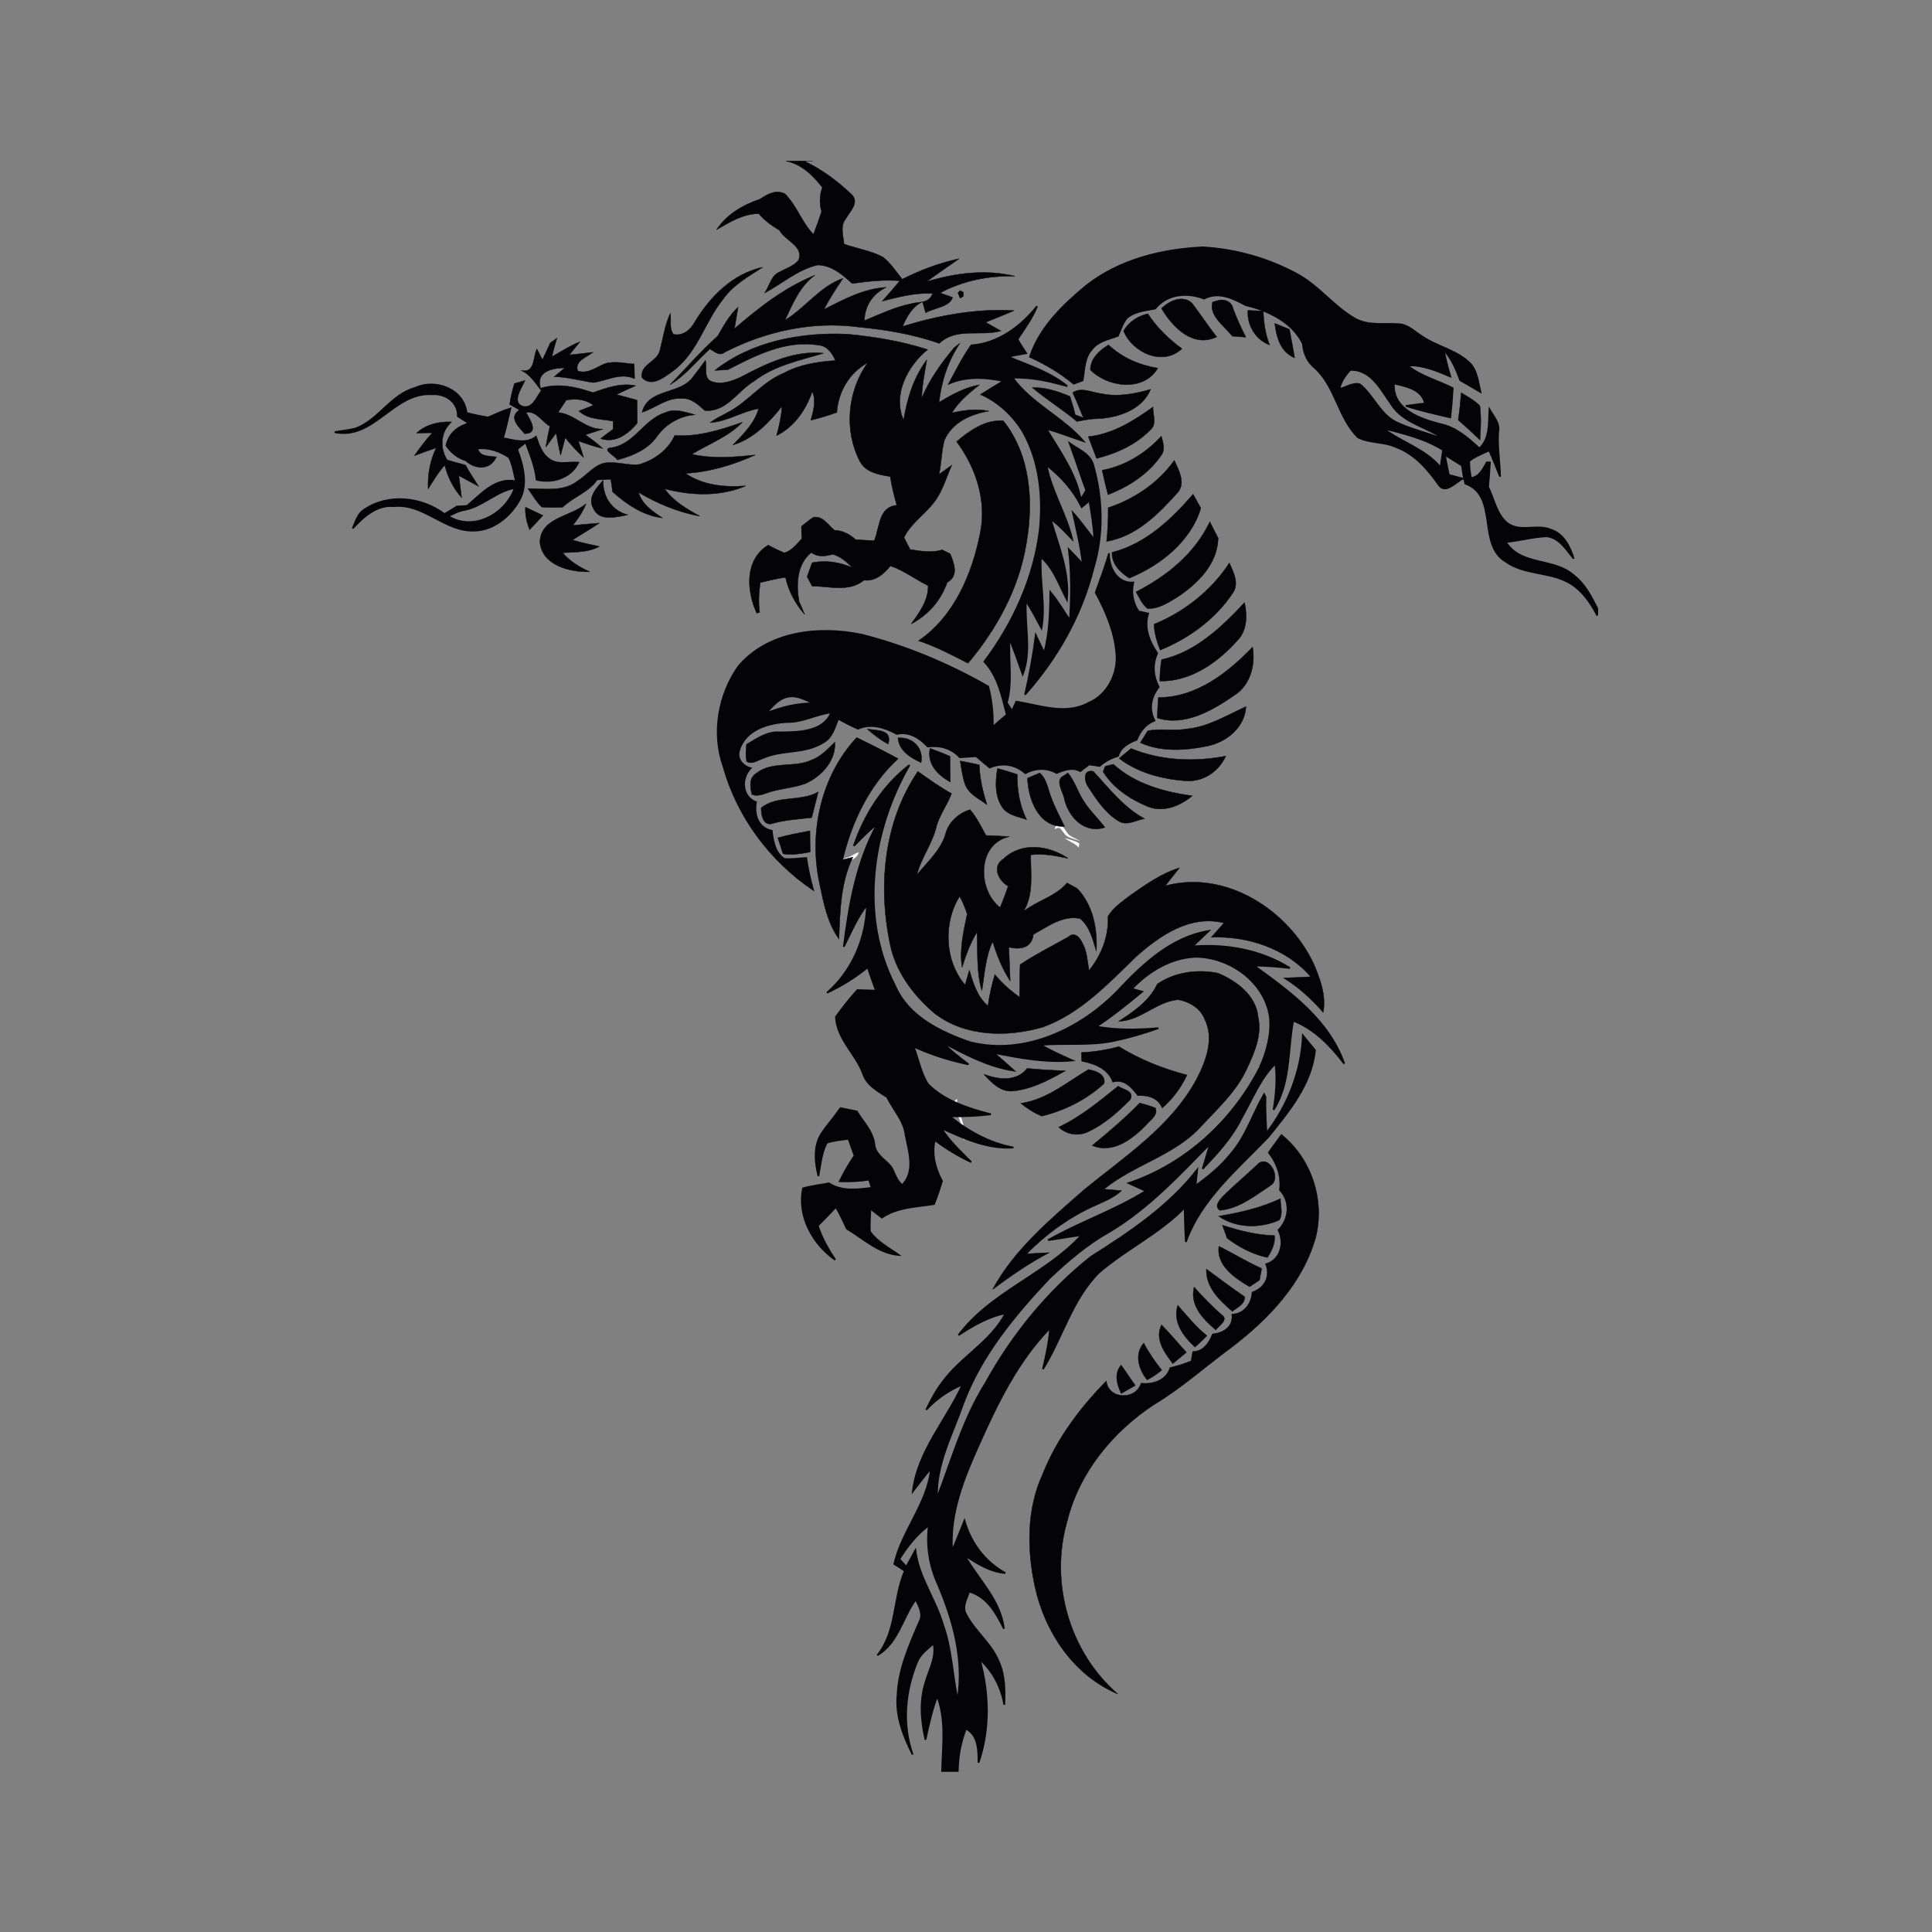 <svg:svg xmlns:svg="http://www.w3.org/2000/svg" enable-background="new -476.514 -610.197 1255.697 1601.028" height="1920" id="Layer_1" version="1.1" viewBox="-808.995 -770 1920 1920" width="1920" x="0px" y="0px" xml:space="preserve">
<svg:rect x="-808.995" y="-770" width="1920" height="1920" fill="#808080" stroke="none"/>
<svg:g id="_x23_fcfefbff">
	<svg:path d="M239.14,53.8c0.35-1.76,1.38-3.19,2.55-4.5   c5-0.13,7.27,4.76,9.75,8.22c2.86,4.46,8.49,5.2,12.48,8.24c-3.77-1.56-7.81-2.38-11.47-4.16c-3.81-1.94-5.27-6.3-8.49-8.89   C242.27,52.24,240.74,53.48,239.14,53.8z" fill="#FCFEFB" stroke="#FCFEFB" stroke-width="0.094" />
	<svg:path d="M249.45,63.07c4.85,1.26,9.86,2.43,14.15,5.14   c-0.15,1.03-0.44,3.08-0.59,4.1C259.41,67.93,253.79,66.44,249.45,63.07z" fill="#FCFEFB" stroke="#FCFEFB" stroke-width="0.094" />
	<svg:path d="M32.76,82.33c4.27-0.87,7.38-4.38,11.74-5.15   c-2.16,6.17-9.68,10.33-15.69,6.69C30.06,83.2,31.34,82.55,32.76,82.33z" fill="#FCFEFB" stroke="#FCFEFB" stroke-width="0.094" />
	<svg:path d="M103.83,130.35c1.46-1.61,2.94-3.5,5.2-3.91   c2.15-0.42,4.11,0.77,6.01,1.58C111.16,127.96,107.42,128.93,103.83,130.35z" fill="#FCFEFB" stroke="#FCFEFB" stroke-width="0.094" />
	<svg:path d="M135.27,329.98c1.9-3,4.09-5.82,6.98-7.94   c-0.63,4.73,0.12,9.51,2.1,13.84c3.66,8.56,6.25,17.94,4.69,27.31c-1.28-5.87-1.41-11.97-3.45-17.67   c-1.74-6.05-5.77-11.26-6.53-17.62c-0.53,0.98-1.59,2.93-2.13,3.9C136.38,331.19,135.82,330.58,135.27,329.98z" fill="#FCFEFB" stroke="#FCFEFB" stroke-width="0.094" />
</svg:g>
<svg:g id="_x23_040305ff">
	<svg:path d="M-27.795-610h26.4l-8.295,0.042   c17.474,8.295,33.263,20.042,47.2,33.347c7.79,8.084-1.81,16.505-5.726,23.705   c-6.232,7.284-2.653,16.968-2.021,25.432c12.884,4.547,26.737,6.568,38.863,13.053   c7.621,6.063,12.968,14.4,18.989,21.937c17.937-9.095,36.884-16.168,56.547-20.463   c-10.695,7.705-21.726,14.947-32.295,22.863c28.379-8.505,58.695-12.632,87.832-5.389   c-25.768-0.8-51.537,4.295-74.358,16.547c3.074,1.095,9.221,3.368,12.295,4.463   c-2.695,9.6-18.358,10.358-26.737,15.284c-0.758-2.737-2.316-8.253-3.074-10.989   c-10.232,4.884-15.495,14.653-19.874,24.547c35.832-10.989,73.263-17.979,110.905-15.705   c-9.389,4.042-18.947,7.79-28.379,11.621c5.095,2.821,10.19,5.684,15.284,8.547   c-20.463,5.811-44.337-3.789-61.263,12.421c-26.021-9.179-53.389-13.642-80.758-16.295   c-45.432-6.021-91.832,4.21-132.379,25.011c-5.263,4.379-10.232-0.674-14.905-3.158   c-13.263,11.79-24.168,26.358-39.621,35.495c15.874-16,30.4-33.389,47.368-48.295   c5.937-10.147,11.495-20.674,20.295-28.716c-1.263,7.074-2.442,14.19-3.579,21.305   c24.379-20.926,49.768-40.968,79.874-53.053c-15.158,11.032-21.895,28.379-29.684,44.632   c20.421-12.337,34.484-33.432,57.6-41.558c-6.653,10.021-13.347,20.126-18.863,30.863   c19.621-9.895,39.41-20.674,61.853-21.979C58.437-478,50.352-466.168,50.016-451.347   c15.116-6.274,30.063-13.432,46.19-16.758c7.705-2.4,18.316,0.126,21.516-10.232   c-17.053-0.968-33.558,3.453-49.895,7.579c5.853-6.695,11.79-13.347,17.516-20.21   c-15.874-1.263-31.747,0.547-47.453,2.737c-9.6-8.8-20.547-18.232-34.358-18.358   c-19.79,4.463-35.158,18.568-52.716,27.79c4.926-6.779,6.358-17.642,15.032-20.968   c6.232-3.579,13.726-5.726,18.526-11.326c6.232-14.021-13.095-19.495-18.737-30.063   c-7.663-4.463-14.821-9.726-20.59-16.505c-15.621,0.126-28.926,8.421-41.937,15.958   c10.147-15.284,26.063-24.674,43.158-30.4c7.242-4.968,16.042-9.895,24.842-5.263   c11.79,11.663,16.674,28.379,28.295,40.253c2.905-7.495,5.6-15.032,8.084-22.61   c-2.274-7.958-2.021-16.126,0.758-23.916C-0.932-595.684-12.469-606.758-27.795-610z" fill="#040305" stroke="#040305" stroke-width="0.395" />
	<svg:path d="M270.689-486.211   c32.842-25.726,74.905-36.168,115.916-37.979c32.505,1.895,64.758,11.032,93.431,26.569   c21.516,11.579,36.337,32.168,57.516,44.253c14.274,8.084,31.074,3.958,46.568,5.853   c7.705,1.81,13.516,7.705,20.084,11.79c14.442,9.979,32.8,13.263,46.021,25.221   c8.758,7.453,9.474,19.663,12.042,30.105c-6.653-3.958-13.347-7.916-20.126-11.747   c-3.958-10.821-8.632-21.558-16.379-30.316c1.642,8.968,3.958,17.853,6.526,26.61   c-13.558-5.684-27.495-11.79-42.568-10.905c13.221,10.695,30.021,14.905,44.968,22.484   c-0.505,9.726-1.305,19.368-2.4,29.053c-14.863-3.368-29.684-6.779-44.211-11.411   c4.8-0.632,14.316-1.81,19.116-2.442c-3.537-14.526-18.737-16.758-30.905-19.916   c-1.726,25.726,26.021,35.326,46.274,40.505c15.453,3.158,27.453,13.768,38.653,24.168   c10.821-10.232,9.137-25.39,10.021-38.905c4.084,7.074,10.569,13.895,8.632,22.737   c-1.01,14.779,1.684,29.39,1.895,44.126c-3.579-8.674-6.863-17.432-10.779-25.979   c-6.779,3.158-13.937,5.811-19.916,10.442c0,5.726,0.59,11.411,1.811,17.011   c8.295-1.137,12.042-9.095,15.663-15.579c0.8,0.042,2.316,0.042,3.116,0.042   c-0.505,8.126-1.01,16.253-1.81,24.337c5.979,11.832,8.042,26.4,18.484,35.453   c12.589,10.484,30.021,0.884,44.126,7.116c12.589,4.126,18.737,16.926,22.484,28.632   c-7.537-8.884-14.274-21.011-27.158-22.147c-13.6,0.632-26.821,4.379-40.337,5.684   c15.284,24.168,47.916,15.495,67.495,33.095c10.905,8.379,17.39,20.884,23.41,32.926v6.989   c-6.526-12.589-15.032-25.011-27.579-32.295c-19.579-11.495-44.59-7.832-63.368-21.221   c-28.59-17.137-6.653-65.137-40.21-77.6c-1.6-5.895-2.484-11.916-3.369-17.937   c-5.684-3.537-11.368-7.074-17.01-10.611c1.01,4.968,2.947,14.947,3.958,19.916   c3.495,0.926,10.442,2.821,13.937,3.747c-6.484,3.116-17.095,15.453-23.579,6.611   c-11.074-15.79-24.337-31.326-43.032-38.105c-11.874-5.432-25.937-3.579-37.516-9.516   c-19.705-19.326-22.189-50.232-42.863-69.01c-7.411-5.937-11.242-14.568-11.874-23.916   c-10.526-21.811-34.442-33.095-56.884-38.484c-12.926-6.905-27.032-13.937-41.347-6.484   c-16.842-6.526-36.632-4.884-48.632,9.853c-9.6,2.021-20.295,2.611-28.042,9.305   c-4.379,5.137-6.232,11.832-8.968,17.853c-9.179,3.242-19.958,5.347-26.105,13.6   c-7.495,8.337-7.074,20.21-8.926,30.61c-2.189,0.8-6.611,2.484-8.842,3.326   c-13.179-10.947-27.958-19.747-43.537-26.779C224.373-444.863,247.405-466.968,270.689-486.211 M522.1-383.474   c6.737-1.347,13.179-6.568,20.295-4.59c13.558,10.905,19.705,29.263,35.747,37.432   c15.411,7.495,32.421,10.947,48.295,17.516c-16.8-12.8-40.505-15.916-52.547-34.695   c-10.442-14.568-20-35.158-41.053-34.611C527.91-396.905,523.573-390.884,522.1-383.474 M565.51-344.442   c18.274,14.19,41.937,20.463,57.095,38.905c0.631-4.295,1.853-12.926,2.484-17.263   C607.026-334.211,585.931-339.137,565.51-344.442z" fill="#040305" stroke="#040305" stroke-width="1.662" />
	<svg:path d="M-118.49-450.042   c15.032-25.137,37.853-48.126,67.41-54.358c-14.105,9.137-29.347,17.6-39.242,31.663   c-18.526,22.905-25.642,54.358-50.653,72c-8.253,5.979-21.011,16-30.063,5.895   c-2.105-13.011,14.821-15.368,17.726-26.484c3.284-12.547,4.968-25.558,10.484-37.432   c1.137,6.863-1.432,14.947,3.116,20.926C-130.237-435.684-122.784-442.421-118.49-450.042z" fill="#040305" stroke="#040305" stroke-width="0.395" />
	<svg:path d="M143.026-478.926l2.063-2.316l3.284,1.684l0.042,4   l-3.284,1.895C144.584-474.968,143.531-477.621,143.026-478.926z" fill="#040305" stroke="#040305" stroke-width="0.395" />
	<svg:path d="M345.3-463.474c7.537-7.537,21.347-13.979,30.358-5.137   c8.421,10.905,15.832,22.568,24.505,33.347C376.795-423.895,356.205-444.779,345.3-463.474z" fill="#040305" stroke="#040305" stroke-width="0.395" />
	<svg:path d="M396.037-469.874c1.853-0.505,5.642-1.516,7.537-2.021   c5.937-0.463,11.663,2.274,12.842,8.547c3.663,9.726,8,19.2,12.674,28.463c-4.505-0.337-8.968-0.716-13.432-1.053   C407.952-445.832,392.079-456.274,396.037-469.874z" fill="#040305" stroke="#040305" stroke-width="0.395" />
	<svg:path d="M221.637-465.705c-4.8,11.916-12.379,22.232-19.453,32.842   c2.526,4.8,5.726,9.221,8.632,13.853c-6.063,1.095-12.168,2.274-18.232,3.453   c20.295,8.589,41.684,15.074,59.074,29.347c-17.726-5.053-35.874-9.053-54.4-8.505   c18.905,26.021,49.642,39.158,70.484,63.116c-12.295-4.042-24.379-8.842-36.884-12.337   c13.305,22.316,29.39,44.084,34.19,70.189c1.81-2.947,3.621-5.937,5.432-8.926   c-5.726-15.537-10.737-31.368-16.505-46.863c8.547,6.232,21.095,10.737,23.663,22.442   c9.347,32.968,10.063,68.842,0.042,101.768c-11.705,46.863-35.958,89.684-68,125.6   c4.505-19.579,8.168-39.242,10.653-59.2c2.821,5.895,5.558,11.832,8.463,17.684   c5.137-19.747,5.853-40.168,5.979-60.463c7.453,8.716,13.053,18.779,19.621,28.168   c1.221-23.495,1.684-47.158-1.221-70.568c4.758,4.758,9.263,9.768,13.937,14.653   c-2.063-17.221-6.105-34.063-9.81-50.947c7.663,8.463,14.232,17.853,21.263,26.821   c-0.547-13.053-2.737-25.937-4.926-38.821c-2.568,2.147-5.095,4.253-7.621,6.4   c-8.126-16.505-20.463-30.526-34.989-41.726c4.8,25.768,19.453,48.211,25.516,73.6   c-6.905-6.905-13.305-14.442-21.432-20.042c7.537,26.316,18.905,52.211,16.21,80.295   c-7.747-14.695-12.884-31.284-25.895-42.484c-1.431,23.621,4.758,47.158,0.59,70.737   c-4.926-9.221-9.853-18.484-15.411-27.326c-1.642,24.379,5.726,49.516-3.242,73.137   c-4.084-11.874-8.505-23.663-13.011-35.41c-1.432,21.221,3.074,42.947-2.821,63.705   c1.726,2.611,3.495,5.263,5.263,7.874l4.21-9.137c23.368,3.747,49.011,13.684,71.495,1.432   c19.369-7.874,30.147-29.895,27.874-50.147c-1.895-21.263-10.484-41.137-20.505-59.705   c4.547-12.968,9.6-25.726,13.263-38.989c-0.295,14.232,7.874,30.105,24.084,29.137   c-2.316,10.147-0.463,20.042,5.221,28.674c2.4,0.505,7.2,1.558,9.6,2.105c-4.547,14.19,1.179,27.747,8.968,39.495   c-5.053,11.116-4.042,22.821,1.474,33.6c-7.789,9.853-10.105,21.811-4.168,33.305   c-8.884,3.242-14.4,10.653-17.811,19.074c-7.916,2.947-15.705,7.2-18.358,15.916   c-6.653,2.189-13.095,5.179-18.232,10.063c-2.653-0.379-8-1.137-10.653-1.516   c-2.905,2.232-5.768,4.463-8.674,6.695c-7.832-4.337-15.916-1.305-23.495,1.853   c-10.063-5.684-21.053-5.053-31.116,0.169c-10.021-8.926-23.116-10.905-35.453-5.6   c-4.463-3.747-8.926-7.495-13.389-11.284c-5.432,0.295-10.863,0.674-16.295,1.053   c-8.337-9.221-19.747-12.084-31.874-10.695c-8.084-8.674-18.316-15.2-30.737-12.505   c-11.79-6.484-25.432-10.989-38.568-5.137c-6.779-2.947-13.305-6.4-19.705-10.021   c-3.453,8.716-6.021,19.158-15.116,23.79c-18.063,11.495-41.011,6.695-60,15.453   c-4.884,1.432-10.105,5.768-15.284,2.905c-1.01-5.347-0.421-10.821-0.168-16.211   c9.979-5.853,20.21-13.389,32.421-12.295C-16.132-42.421,9.047-42.126,17.173-62   c-14.779,1.726-28.084,9.642-43.158,9.516c-19.074,0.674-42.442,7.579-48.379,28.042   c-2.99,8.337,3.579,15.916,11.368,17.895c-9.81,10.063-8.926,28.168,5.305,33.768   C-60.005,39.6-55.627,52.863-42.027,55.6c1.095,10.19,3.242,22.316,12.674,28.126   c7.2,0.337,14.4-0.59,21.558-1.053c1.6,10.569,3.832,21.011,6.695,31.326c-42.526-28.926-74.99-72.379-88.8-122.063   c-11.79-32.758-5.263-71.242,14.611-99.495c29.642-35.158,80.21-40.59,122.779-31.663   c44,11.2,86.189,28.884,125.558,51.41c3.495,13.137,4.884,26.61,4.547,40.211   c4.547-4.126,9.179-8.168,13.937-12.084c-4.884-18.526-8.674-38.274-22.316-52.758   c28.716-38.358,49.389-83.537,55.116-131.326c3.284-33.221-0.21-67.79-16.842-97.263   c-9.768-15.958-23.832-29.221-40.926-37.011c7.158-4.59,14.442-8.968,21.768-13.305   c-17.811-3.789-36.463-4.884-53.726,2.274c6.863-12.758,13.347-25.768,21.684-37.642   C182.815-428.737,205.552-445.411,221.637-465.705 M-47.627-61.158c15.116-5.979,30.863-10.063,47.2-9.81   c-8-3.41-16.253-8.421-25.305-6.653C-35.248-75.895-41.479-67.937-47.627-61.158z" fill="#040305" stroke="#040305" stroke-width="1.662" />
	<svg:path d="M431.152-461.495c3.832,0.168,11.453,0.463,15.284,0.59   c0.421,11.537,2.021,22.989,6.316,33.726C438.815-432.232,430.142-446.926,431.152-461.495z" fill="#040305" stroke="#040305" stroke-width="0.395" />
	<svg:path d="M307.573-441.158c5.431-9.011,13.979-14.737,24.168-17.011   c8.926,13.684,20.716,25.095,33.853,34.695C346.605-405.621,316.458-419.474,307.573-441.158z" fill="#040305" stroke="#040305" stroke-width="0.395" />
	<svg:path d="M457.805-448.653c4.884,1.937,9.768,3.916,14.653,5.937   c1.726,9.432,3.579,18.863,5.137,28.337C463.279-420.358,459.658-434.8,457.805-448.653z" fill="#040305" stroke="#040305" stroke-width="0.395" />
	<svg:path d="M-98.574-401.916c36.463-28.884,85.6-38.105,131.242-36.042   c27.116,2.526,54.232,6.989,80.21,15.368C93.005-406.421,77.805-377.832,89.005-352.484   c3.537-21.39,9.81-42.4,23.074-59.916c-2.189,12.632-4.674,25.263-5.137,38.105   c7.79-18.568,19.495-34.821,32.253-50.232c1.432-1.095,4.337-3.284,5.769-4.379   c-11.747,17.558-18.484,37.895-20.758,58.821c12.463-7.747,25.6-14.821,40.168-17.558   c-10.274,8.21-20.547,16.632-27.495,28c12.084-2.695,24.59-4.505,36.884-1.81   c-18.021,2.947-36.758,11.326-44.253,29.095c-2.947,10.989-2.863,22.568-5.305,33.726   c3.158-2.274,9.516-6.779,12.674-9.053c-5.095,11.2-8.379,23.368-15.326,33.642   c-9.263,14.021-24.674,22.863-32.168,38.232c2.021,3.958,4.042,7.916,6.105,11.874   c10.568,1.6,21.347,3.579,31.874,0.379c1.979,0.968,5.979,2.947,7.958,3.916   c3.958,9.853,8.674,21.895-3.032,28.505C126.142-173.326,113.258-158.674,96.584-150   c8.126-11.368,17.011-23.242,16.758-37.979c-12.632-6.232-24.168-15.158-37.432-19.621   c-6.905,8.21-14.695,15.411-26.358,14.232c-14.526,12.084-34.316,5.937-51.495,5.853   c-1.221-2.358-3.705-7.032-4.968-9.389c1.642-4.632,3.326-9.263,5.011-13.895c13.937-2.695,27.116-0.59,40,4.926   c-5.474-5.6-11.621-10.947-19.284-13.221c-7.495,1.81-14.905,3.116-21.6-1.81   c-14.4,11.747-15.116,31.916-12.042,48.842c1.937,4.168,3.705,8.379,5.389,12.632   C-18.616-170-25.311-182.505-28.384-196.19c-8.505,1.01-16.758,3.284-25.095,5.179   c-1.389,9.81-1.895,19.747-0.632,29.6c-0.716,0.168-2.147,0.547-2.863,0.716   c-10.19-22.189-12.253-53.095,11.368-67.579c5.179,2.821,10.526,5.389,16,7.663   c7.579-2.063,12.295-8.547,17.347-13.979c-0.042-3.074-0.21-9.221-0.295-12.295   c3.958-3.032,7.663-6.316,11.832-9.011c9.389-1.853,14.737,7.79,21.011,12.842   c8.168,0.253,15.158,3.958,21.095,9.389c6.105,0.379,12.253,0.716,18.4,0.968c5.684-13.137,4-33.474,22.442-35.2   c-2.568-9.432-5.137-18.863-6.526-28.547c-10.905-1.684-24.168-4-29.937-14.653   c-16.295-31.032-12.632-69.895,7.41-98.358c-18.274,10.147-29.053,28.716-30.568,49.347   c-8.463,3.032-17.053,5.6-25.768,7.705c2.526-9.347,5.474-19.116,1.432-28.547   c-6.484,18.316-17.726,35.074-35.537,43.874c2.653-9.558,4.8-19.242,5.432-29.179   c-13.011,16.295-28.084,32.168-48.674,38.442c10.063-10.863,21.347-21.263,25.432-36.126   c-16.632,2.821-31.158,12.884-48.211,13.937c5.011-3.789,10.737-6.526,16.253-9.474   c21.011-10.442,35.116-30.947,57.095-39.832c15.747-8.547,33.558-11.2,51.2-12.421   c-3.158-7.116-8.295-14.821-16.842-15.242c-32.211-5.347-62.442,10.105-90.105,24.421   C-88.932-402.379-95.374-402.042-98.574-401.916z" fill="#040305" stroke="#040305" stroke-width="0.395" />
	<svg:path d="M-262.153-429.158c1.642-1.179,4.968-3.537,6.611-4.758   c-1.895,6.105-3.579,12.253-5.053,18.442c9.221-5.095,18.021-10.989,27.874-14.821   c-2.611,3.242-7.874,9.768-10.484,13.011c7.79-0.8,15.621-1.642,23.41-2.611   c-6.147,5.011-18.358,8.421-15.074,18.526c10.358,3.453,18.779-4.168,27.874-7.537   c9.305-2.4,18.947,0.042,28.295,0.674c0.084,4.842,0.21,9.726,0.337,14.568   c-13.895-6.358-27.2,1.895-40.884,3.874c-13.011-1.895-25.768-5.516-38.989-5.853c2.653-2.189,8-6.611,10.653-8.8   c-12.295,0.168-29.263,3.453-24.253,20.21c17.726-5.347,35.158-1.389,52.126,4.379   c13.684-4.716,27.621-9.979,42.358-6.821c-6.4,2.779-12.8,5.726-19.074,8.8c6.863,1.81,13.726,3.579,20.59,5.516   c-0.21,7.663,0.337,15.326,0.042,22.989c-9.137,10.779-21.347,20.084-36.295,15.284   c4.042-3.158,8.168-6.274,12.337-9.305c0.042-2.021,0.084-6.021,0.126-8.042   c-11.663-2.274-24.716-1.432-34.063-10.105c3.621-1.432,10.863-4.295,14.442-5.726   c-7.916-6.021-17.474-6.863-26.989-5.095c-2.737,4.042-5.432,8.126-8.168,12.21   c16.547,1.6,27.326,17.221,44.674,16.547c-5.853,1.979-11.705,3.874-17.558,5.684   c5.979,4.253,11.958,8.589,17.347,13.642c-8.253-1.81-16.253-4.758-24.253-7.453   c1.81,5.389,3.495,10.821,5.137,16.295c-6.611-5.979-12.632-12.632-18.189-19.621   c-1.137,4.379-3.453,13.095-4.632,17.474c-1.726-7.284-3.158-14.653-4.421-22.063   c-2.568,3.495-7.705,10.442-10.274,13.937c1.137-6.989,2.484-13.895,4.042-20.758   c-7.958-4.379-13.516-15.537-23.663-13.684c3.663,6.905,13.558,20.884-1.474,21.179   c-5.095-6.442-16.716-15.79-5.179-23.663c-3.2-1.853-6.4-3.663-9.6-5.432c0.926-7.074,2.568-13.979,4.716-20.8   c2.611-0.758,7.874-2.274,10.484-3.032c-2.947,6.989-13.347,21.347-2.568,25.432   c9.895,2.99,13.895-9.389,18.695-15.495c-5.979-7.158-10.779-16.042-19.916-19.832   c14.232,2.737,11.453-13.432,15.579-21.39c1.389,2.695,4.168,8.042,5.558,10.737   C-267.332-418.042-264.763-423.6-262.153-429.158z" fill="#040305" stroke="#040305" stroke-width="0.395" />
	<svg:path d="M274.605-402.421c0.084-11.453,9.053-19.284,18.021-24.842   c13.558,12.716,30.695,20.168,48.968,23.116C327.658-380.358,291.868-384.863,274.605-402.421z" fill="#040305" stroke="#040305" stroke-width="0.395" />
	<svg:path d="M-72.848-395.221   c25.179-13.432,53.011-26.863,82.316-23.747c-23.747,7.242-48.968,12.126-69.053,27.79   c-16.463,9.642-27.41,31.158-49.011,29.137c-6.526-5.558-13.179-12.547-22.568-11.874   c-14.863-1.389-26.316,9.516-39.747,13.642c6.232-24.21,37.937-17.263,50.611-35.158   c4.21-5.389,8.295-10.863,12.337-16.379c2.105,6.695-2.653,18.189,6.737,21.095   C-91.753-387.347-81.563-391.347-72.848-395.221z" fill="#040305" stroke="#040305" stroke-width="0.395" />
	<svg:path d="M-396.385-384.526c20-9.347,48.421,1.053,50.989,24.842   c7.116,1.895,14.274,3.453,21.516,4.547c7.326-3.074,14.484-6.611,22.105-8.884   c-2.568,9.81-4.295,19.832-7.495,29.432c10.905,2.021,22.989,6.274,32.884-1.263   c2.821,8.042,5.6,16.968,13.011,22.063c8.379,6.442,19.453,2.779,29.053,3.537   c-7.368,15.284-25.642,20.842-41.389,16.968c-1.389-12.926-6.358-25.011-10.821-37.095   c-2.863,2.274-5.726,4.547-8.589,6.821c6.316,16.59,11.453,36.842,1.011,52.884   c-9.137,14.947-25.095,27.579-43.2,28c-29.39,1.474-50.442-27.368-80.21-24.295   c-17.137-1.642-30.189,10.569-41.011,22.063c3.2-6.611,4.968-14.821,11.747-18.737   c23.958-16.168,57.011-12.379,79.495,4.547c4.168-2.4,8.253-4.926,12.295-7.495   c2.526-0.168,7.579-0.463,10.105-0.59c13.979-11.579,28.253-28.884,48.674-24.463   c-2.147-8.042-2.99-16.674-7.074-24.084c-9.263-5.811-20.421-10.105-31.579-8.463   c2.568,8.716,11.2,7.832,18.316,8.758c-6.316,12.547-20.379,11.158-29.516,2.821   c-8.084-2.484-14.568-7.579-19.242-14.611c2.4-11.663,11.074-18.989,22.358-21.937   c-3.621-2.484-7.284-4.884-10.989-7.2c0.21-14.232-12.463-22.821-25.811-21.811   c-37.895-2.526-57.642,45.853-96.59,37.642c6.779-1.263,13.684-1.895,20.421-3.495   C-432.763-352.484-420.721-377.789-396.385-384.526 M-346.869-263.347c-5.979,0.926-11.368,3.663-16.632,6.484   c25.305,15.326,56.968-2.189,66.063-28.168C-315.795-281.789-328.89-267.011-346.869-263.347z" fill="#040305" stroke="#040305" stroke-width="1.662" />
	<svg:path d="M216.921-384.779c13.095-0.505,25.474,3.789,37.389,8.674   c1.895,6.021,3.789,12.084,5.263,18.274c2.021,0.758,6.063,2.316,8.084,3.074   c-3.326-8.463-6.821-16.842-10.653-25.095c9.095-5.853,19.116-0.042,28.674,1.095   c16.379,3.411,32.926,0.21,48.716-4.295c-7.916,20.168-32.589,28.337-52.632,29.179   c-6.947,0.042-13.726,1.431-20.505,2.737C246.984-363.011,231.152-372.863,216.921-384.779z" fill="#040305" stroke="#040305" stroke-width="0.395" />
	<svg:path d="M643.152-379.726c6.358,4.084,13.389,7.453,18.526,13.137   c1.516,11.242,0.8,22.61,0.126,33.853c-7.032-6.821-14.232-13.431-21.642-19.79   C641.51-361.579,642.437-370.632,643.152-379.726z" fill="#040305" stroke="#040305" stroke-width="0.395" />
	<svg:path d="M-201.774-325.032   c23.032-3.032,32.463-28.21,53.726-34.863c9.768-4.59,20.042-0.463,29.726,2.063   c-15.368,1.263-28.926,9.179-37.853,21.642c-9.221,13.137-24.295,19.2-39.242,23.242   C-196.805-316.358-212.132-323.853-201.774-325.032z" fill="#040305" stroke="#040305" stroke-width="0.395" />
	<svg:path d="M272.542-336.105c24.084-2.4,45.095-15.663,64.295-29.432   c-0.337,7.495,4.295,17.053-2.737,22.821c-14.19,14.737-33.726,23.411-53.305,28.295   C278.1-321.663,275.363-328.905,272.542-336.105z" fill="#040305" stroke="#040305" stroke-width="0.395" />
	<svg:path d="M141.637-331.137   c12.884-10.989,28.59-22.021,46.358-20.716c27.2,33.684,30.232,80.379,23.074,121.516   c-7.032,44.463-29.263,85.305-58.063,119.453c-16.042-8.253-32.042-16.674-49.221-22.316   c35.242-24,53.179-66.105,61.221-106.611C171.784-272.105,160.963-305.242,141.637-331.137z" fill="#040305" stroke="#040305" stroke-width="0.395" />
	<svg:path d="M-395.037-339.642   c9.516-8.758,22.274-11.537,34.863-11.074c-11.032,10.021-12,25.347-4.505,37.726   c6.021,1.895,12.126,3.579,18.274,5.137c4,7.242,8.589,14.147,13.011,21.137   c-6.611-3.453-13.137-7.074-19.663-10.611c0.968,7.284,1.895,14.568,2.821,21.895   c-8.253-9.221-13.768-20.337-16.758-32.295c-6.484,7.116-11.411,15.495-16.505,23.621   c-0.59-14.105,1.768-28.042,8.084-40.8c-7.284,2.358-14.526,5.011-21.726,7.747   c5.432-7.958,11.326-15.579,17.768-22.737C-383.29-339.853-391.121-339.726-395.037-339.642z" fill="#040305" stroke="#040305" stroke-width="0.395" />
	<svg:path d="M-138.49-337.2c23.242,1.431,45.6-5.558,67.242-13.179   c-14.021,14.611-33.305,21.39-50.19,31.79c20.758,4.758,42.063,2.905,62.989,0.716   c-21.937,9.979-45.221,16.926-69.389,18.316c17.768,12,39.116,13.979,59.958,12.421   c-25.726,10.989-54.021,9.726-80.632,2.905c8.758,12.421,21.937,19.958,34.905,27.2   c-21.642-4-42.063-12.505-60.884-23.705c3.621,12.042,13.937,18.947,23.874,25.474   c-19.242-2.316-35.41-13.389-49.558-25.895c-0.59-4.168-1.179-8.379-1.81-12.589   c-3.368,0.21-10.147,0.547-13.516,0.716c-8.716,12.463-23.747,16.926-34.4,27.116   c-6.863,0.253-13.768,0.337-20.632-0.168c-5.6-5.305-9.431-12.084-13.81-18.4   c16.716,0.042,35.663,3.537,49.726-7.874c10.316-6.358,18.358-18.821,31.832-17.853   c9.726-0.463,19.326,2.99,29.053,1.768C-158.827-312.737-145.058-322.8-138.49-337.2z" fill="#040305" stroke="#040305" stroke-width="0.395" />
	<svg:path d="M345.131-336.526c1.516,5.768,3.874,12.337,0.59,17.979   c-12.589,19.074-32.547,32.042-53.6,40.126c-2.189-8.042-4.084-16.126-5.769-24.295   C309.173-306.926,329.552-319.558,345.131-336.526z" fill="#040305" stroke="#040305" stroke-width="0.395" />
	<svg:path d="M292.289-265.411c26.105-8.716,49.6-24.505,65.726-47.074   c4.168,9.347,11.284,21.642,3.958,31.242c-19.242,21.6-41.474,44.295-71.242,49.305   C291.868-243.053,292.458-254.253,292.289-265.411z" fill="#040305" stroke="#040305" stroke-width="0.395" />
	<svg:path d="M-219.416-264.947   c-6.021-10.442,3.326-20.295,9.768-27.663c-0.379,16.295,8.716,30.147,24.632,34.274   C-196.427-256.232-213.563-251.263-219.416-264.947z" fill="#040305" stroke="#040305" stroke-width="0.395" />
	<svg:path d="M376.668-278.8c2.611,4.59,5.137,9.179,7.705,13.81   c-9.853,33.011-40.253,57.011-71.158,69.558c-9.011-5.895-17.516-13.895-17.095-25.642   C329.216-229.368,354.9-253.705,376.668-278.8z" fill="#040305" stroke="#040305" stroke-width="0.395" />
	<svg:path d="M-272.427-231.263   c0.505-24.505,30.821-25.179,45.81-38.147c-3.074,7.958-7.958,14.905-13.137,21.558   c8.758-0.8,17.516-1.642,26.316-2.316c-8.674,5.937-17.853,11.158-26.695,16.842c8.8,2.568,17.768,4.505,26.779,6.4   c-11.284,6.189-24.253,5.389-36.59,6.274c7.326,8.463,16.842,14.274,26.947,18.863   C-242.405-201.242-270.406-207.937-272.427-231.263z" fill="#040305" stroke="#040305" stroke-width="0.395" />
	<svg:path d="M-286.784-265.958c5.768,2.653,11.537,5.389,17.305,8.168   c-4.253,4.884-8.674,9.6-13.263,14.19C-285.437-250.758-287.29-258.253-286.784-265.958z" fill="#040305" stroke="#040305" stroke-width="0.395" />
	<svg:path d="M319.952-181.79c30.4-15.453,58.611-38.232,73.347-69.684   c2.695,5.389,5.389,10.779,8.253,16.126c-0.421,26.021-20.632,45.642-40.926,59.032   c-8.926,5.347-18.4,11.621-29.221,11.116C325.931-169.411,323.405-176.105,319.952-181.79z" fill="#040305" stroke="#040305" stroke-width="0.395" />
	<svg:path d="M337.889-149.663   c30.063-12.21,57.095-33.642,74.863-60.884c4,9.221,10.021,20.337,3.368,29.895   c-17.179,25.937-43.495,45.053-72.126,56.674C340.795-132.232,338.058-140.737,337.889-149.663z" fill="#040305" stroke="#040305" stroke-width="0.395" />
	<svg:path d="M345.384-114.505   c33.558-7.284,59.705-32.337,82.442-56.674c2.737,12.589,2.653,27.579-6.905,37.474   C401.426-111.726,374.142-92.4,343.573-93.158C343.7-100.316,344.121-107.474,345.384-114.505z" fill="#040305" stroke="#040305" stroke-width="0.395" />
	<svg:path d="M342.184-76.863c37.6,0.084,68.8-24.295,93.642-50.105   c3.032,17.979-2.316,38.316-18.653,48.295c-21.642,14.989-49.179,30.779-76.084,22.189   C341.258-63.263,341.637-70.084,342.184-76.863z" fill="#040305" stroke="#040305" stroke-width="0.395" />
	<svg:path d="M369.552-45.495c21.642-1.853,40.379-13.516,59.705-22.316   c-1.179,20.547-18.863,34.989-37.853,39.158c-22.021,4.505-46.105,6.274-67.116-3.242   c1.853-2.947,5.474-8.842,7.284-11.747C343.994-46.421,357.005-43.221,369.552-45.495z" fill="#040305" stroke="#040305" stroke-width="0.395" />
	<svg:path d="M52.921-45.495c9.558,1.6,25.179,0.168,20.758,14.947   C66.1-34.59,59.279-39.769,52.921-45.495z" fill="#040305" stroke="#040305" stroke-width="0.395" />
	<svg:path d="M42.395-37.032c13.853,6.737,27.621,13.642,41.179,21.011   C54.984,10.126,37.51,46.968,28.542,84.274c2.526-0.59,7.495-1.768,10.021-2.4   c-12.21,25.39-12.758,53.768-13.811,81.305c-11.368-15.79-15.158-35.368-19.074-54.021   C-5.563,58.421,6.352,1.453,42.395-37.032z" fill="#040305" stroke="#040305" stroke-width="0.395" />
	<svg:path d="M-2.532-14.674c9.389-3.537,16.295-10.989,23.284-17.895   C21.721-13.621,7.405,1.495-8.806,8.821c-10.4,3.705-21.474,4.59-32.084,7.41   c-6.905,1.474-13.6,6.232-20.842,3.284c-1.895-7.2-3.158-16.463,4.337-21.011   C-41.9-13.958-19.879-6.632-2.532-14.674z" fill="#040305" stroke="#040305" stroke-width="0.395" />
	<svg:path d="M83.363-36.695c14.526-1.095,25.726,9.81,23.032,24.59   C95.826-16.989,84.542-23.684,83.363-36.695z" fill="#040305" stroke="#040305" stroke-width="0.395" />
	<svg:path d="M115.237-26.253c6.695,2.4,13.347,4.926,19.832,7.916   c0,8.463,0.253,16.926,0.379,25.432C122.942,0.568,112.037-10.926,115.237-26.253z" fill="#040305" stroke="#040305" stroke-width="0.395" />
	<svg:path d="M303.195-16.358c2.99-2.442,8.926-7.326,11.874-9.768   c29.937,12.211,62.569,13.474,94.063,7.537C402.142-3.221,386.984,7.011,369.805,6.084   C346.352,4.274,322.1-1.663,303.195-16.358z" fill="#040305" stroke="#040305" stroke-width="0.395" />
	<svg:path d="M145.258-13.747c6.316,1.137,12.674,2.442,18.947,3.874   c0.421,13.516,3.579,26.611,7.537,39.453c-7.579-5.642-17.221-9.937-21.221-19.032   C147.573,2.758,146.563-5.579,145.258-13.747z" fill="#040305" stroke="#040305" stroke-width="0.395" />
	<svg:path d="M39.531,70.674c10.568-31.2,29.053-60.253,55.326-80.421   c-37.768,65.558-50.021,150.611-14.232,219.579c13.053,30.316,45.095,45.853,74.611,56   c53.768,13.389,109.432-13.011,146.569-51.242c24.716-26.442,53.221-53.389,90.4-59.41   c-5.347,5.095-10.737,10.19-16.084,15.368c33.6-2.653,67.916,3.453,96.758,21.432   c-11.874-1.263-23.789-2.442-35.747-2.358c36,25.895,74.442,53.768,89.768,97.432   c-13.558-17.768-29.516-34.358-50.737-42.737c-5.684,29.684-2.4,62.063-19.495,88.632   c2.316-15.2,3.874-30.568,1.853-45.895c-15.537,15.116-23.116,35.916-33.853,54.316   c-9.347,19.158-23.958,34.863-38.484,50.19c1.853-6.232,5.6-18.695,7.453-24.926   c-31.116,31.663-61.768,64.8-100.337,87.663c-21.895,12.253-41.095,28.758-59.326,45.937   c-34.695,36.8-67.916,76.716-85.811,124.716c-10.611,30.568-27.2,60.505-25.979,93.769   c14.905-38.484,25.979-78.905,48.253-114.105c26.442-48.042,61.853-91.579,104.884-125.684   c38.569-24.337,77.053-50.147,105.474-86.484c-0.463,4-1.305,12-1.726,15.958   c12.632-9.137,24.884-19.032,34.695-31.242c15.326-17.389,22.105-40,33.474-59.789l1.389,2.821   c-0.337,11.958,0.295,23.874,0.926,35.831c21.474-28,34.737-61.642,36.253-97.053   c4.042,4.884,8.042,9.81,12.042,14.779c-3.453,33.853-25.937,60.842-46.484,86.232   c-30.442,31.958-66.484,61.347-81.853,104.21c-0.758-11.368-1.053-22.695-1.221-34.063   c-25.053,25.853-58.147,41.221-85.179,64.59c-26.695,26.61-36.126,64.547-55.663,95.958   c3.242-13.516,6.105-27.158,7.2-41.011c-31.874,32.547-52.253,74.358-70.653,115.579   c-14.947,33.305-29.516,68.674-26.779,105.979c4.21-9.979,8.253-20.042,12.295-30.063   c6.189,22.105,20.337,40.968,40.547,52.126c-15.2-1.263-28-9.431-40.379-17.6   c13.474,24.126,35.537,44,38.989,72.842c-7.747-15.537-16.59-31.579-34.484-36.884   c-2.358,7.326-7.621,15.242-2.989,22.905c8.8,16.8,25.095,28.758,32.295,46.611   c6.105,13.432,6.232,28.505,5.558,42.947c-3.074-17.347-11.2-33.305-24.463-45.053   c9.432,33.305,10.232,69.642-1.137,102.653c-0.169-12.547,0-26.989-12.463-33.726   c-5.474,13.39-7.79,27.621-8.168,42.021h-15.579c0.547-24.884,4.295-50.484-4.842-74.4   c-5.305,14.021-8.505,28.674-11.663,43.284c-4.295-18.484-5.937-38.189-0.126-56.547   c3.537-12.842,11.242-25.137,8.168-38.947c-6.274,5.389-13.347,10.653-16.505,18.611   c-11.874,29.01-14.905,61.726-4.295,91.663c-9.263-18.4-17.137-38.526-14.989-59.495   c1.095-25.642,11.705-49.179,21.684-72.337c4.337-7.663-0.421-15.411-3.537-22.4   c-13.305,18.232-17.39,43.242-38.147,55.495c19.537-24.169,15.368-56.59,27.242-83.832   c-3.453-2.358-6.989-4.632-10.484-6.863c7.705-33.474,33.137-60.211,36.505-94.989   c-6.274,7.41-12.126,15.158-18.063,22.863c4.758-40.126,33.179-70.653,49.389-106.147   c-13.726,5.684-25.979,14.232-36.126,25.053c4.547-9.221,9.221-18.442,15.495-26.61   c18.274-25.768,48.59-40.674,63.368-69.263c-17.137,3.368-32.211,12.337-46.695,21.642   c32.084-42.947,86.442-60.168,122.274-99.41c-11.116,1.516-22.147,3.537-33.263,5.053   c31.495-18.021,66.316-29.6,97.137-48.884c-5.726-2.611-11.453-5.179-17.137-7.747   c56.379-18.821,103.158-61.979,130.147-114.526c7.116-15.832,12-33.432,10.19-50.905   c-5.263-34.905-40.379-59.705-74.526-59.495c-24.337,1.347-46.063,14.526-62.526,31.832   c2.568,0.716,7.663,2.105,10.19,2.821c-14.737,12.168-29.6,24.253-45.6,34.737   c20.463,3.663,41.137,3.284,61.726,1.516c-14.442,5.137-29.137,9.474-44.126,12.632   c-24.042,5.053-48.716,1.853-73.053,4c10.274,5.811,21.011,10.695,31.747,15.495   c-26.484,2.4-52.463-2.526-78.274-7.621c6.569,5.937,13.389,11.663,20,17.642   c-25.39-3.832-48.168-16-70.526-27.874c7.663,8.168,16.59,14.905,25.474,21.684   c-18.779-3.832-37.053-9.684-54.526-17.6c4.758,12.379,7.116,25.937,14.232,37.263   c16.632,16.8,40.253,24.126,62.568,29.979c-13.558,1.642-27.2,2.232-40.842,1.979   c18.484,15.032,39.621,26.653,63.2,31.032c-25.516,1.895-49.053-9.011-71.663-19.2   c8.042,12.8,19.158,23.032,29.726,33.684c-12.842-5.937-24.926-13.347-36.211-21.853   c-3.284,14.316,0.463,28.084,7.2,40.716c-2.358,7.705-4.842,15.368-7.916,22.863   c-17.642,2.863-36.632,3.032-51.874,13.474c-3.832-2.947-7.579-5.895-11.368-8.842   c-0.21,7.579-1.053,15.2-0.421,22.779c7.242,10.232,18.695,16.084,28.632,23.2   c-20.379-1.726-35.032-16.253-51.663-26.147c-3.326-7.368-6.821-14.611-10.779-21.6   C15.868,435.768,9.889,442,3.7,448.021c3.916,12.168,10.232,23.284,17.305,33.937   c-22.4-15.579-37.768-43.453-31.958-71.032c8.421-2.358,17.137-3.284,25.726-4.968   c12.842,8.295,28.168,6.316,42.611,4.505c-0.926-2.737-1.853-5.474-2.737-8.21   c-9.642,1.684-19.41,1.937-29.137,1.684c4.253-8.842,9.221-17.347,14.779-25.39   c-2.021-5.642-4.042-11.242-6.021-16.842c-7.242,1.179-14.737,1.474-21.684,3.958   c-5.347,10.232-6.105,21.895-8.253,33.011c-3.41-13.726-4.968-29.221,2.821-41.768   c5.895-8.926,13.095-16.884,19.158-25.684c5.389,1.053,10.779,2.189,16.168,3.326   c6.442,10.568,15.874,19.663,17.474,32.547c0.842,10.484,10.905,15.242,16.8,22.61   c3.453,6.105,5.179,13.389,10.863,18.063c13.432-13.979,6.484-33.432,3.368-49.895   c-1.684-14.4-12.337-25.053-18.358-37.642c-9.347-5.937-20-11.621-23.79-22.821   c-7.242-20.042-25.979-34.4-27.158-56.8c6.737-9.221,13.642-18.316,21.432-26.695   c6.105,0.21,12.253,0.379,18.4,0.59c-2.821-7.705-5.6-15.411-8.168-23.2   c-12.379,10.063-25.937,18.61-40.463,25.263c25.221-21.853,38.863-54.316,39.747-87.41   c-9.684,12.716-16,27.41-23.032,41.642C34.816,128.779,42.31,86,63.068,48.526   C54.647,55.263,47.068,62.968,39.531,70.674 M84.752,779.389c2.316,2.526,4.674,5.095,6.989,7.663   c2.274-4.084,6.737-12.295,8.968-16.421c3.2,26.779,20.169,48.716,27.495,74.189   c8.589,24,9.137,49.684,14.526,74.4c6.569-39.453-4.337-78.947-19.747-114.99   c-8.337-18.232-11.495-38.358-8.842-58.274C101.973,754.884,92.752,766.758,84.752,779.389z" fill="#040305" stroke="#040305" stroke-width="1.662" />
	<svg:path d="M289.384-8.526c2.021-0.505,6.063-1.516,8.084-1.979   c21.432,19.579,50.316,27.495,78.4,31.41c-12.211,10.063-28.421,16.8-44.126,10.695   c-17.432-7.326-34.442-18.274-44.505-34.737L289.384-8.526z" fill="#040305" stroke="#040305" stroke-width="0.395" />
	<svg:path d="M103.152-3.347c10.905,7.663,21.768,15.495,33.474,21.937   c-4.126,11.116-11.495,20.758-14.863,32.126c-3.874,17.263-15.2,31.537-19.579,48.632   c10.358-12.632,23.453-24.168,28.421-40.253c2.737-11.832,13.137-21.137,24.421-24.463   c6.568,7.663,11.032,16.8,15.79,25.6c7.789,0.253,15.537,0.758,23.326,1.179   c-32.126,6.905-32.084,52.926-9.179,70.484c2.821-7.032,5.558-14.105,7.958-21.263   c-9.895-5.347-16.463-19.874-4.674-27.074c17.811-17.179,45.095-13.474,64.21-0.547   c-12.253-2.526-24.59-5.053-37.137-3.453c-0.126,18.905,3.242,38.905-7.116,56.126   c13.768-10.779,31.621-14.611,43.242-28.253c2.568,1.389,7.663,4.21,10.19,5.6   c15.832,16.884,20.042,39.789,18.905,62.232c-3.663-11.537-6.316-24.337-16.169-32.379   c-17.179-3.621-32.168,7.958-46.442,15.79c-1.516,13.389-12.926,15.453-24.337,12.589   c0.337,11.2,0.926,22.4,1.305,33.642c-7.874-12.042-13.137-25.516-17.389-39.2c-7.242,15.453-8,32.379-10.737,48.842   c-5.684-18.863-3.874-38.695-4.926-58.105c-6.568,10.863-11.032,22.737-14.737,34.863   c-2.821-17.853,1.432-35.663,5.095-53.053c-2.105-6.021-4.421-11.958-7.537-17.516   c-16.463,26.358-14.989,64.168,5.431,88.042c1.095-3.663,3.2-10.947,4.253-14.569   c3.832,12.926,7.874,26.4,18.484,35.537c1.432-10.611,3.747-21.053,6.863-31.284   c7.074,8.589,15.411,16.084,24.547,22.484c0.337-10.779-0.084-21.558,0.547-32.337   c15.284-10.19,31.79-18.484,47.832-27.453c5.853-5.558,11.284,0.126,13.768,5.432   c4.968,8.463,5.221,18.484,6.863,27.916c12.253-15.2,19.705-34.021,18.821-53.726   c4.926-8.589,13.642-14.316,21.305-20.379c15.579-10.863,31.284-22.316,49.684-27.874   c-4.632,5.979-9.347,11.874-14.063,17.811c60-16.337,122.653,24,147.663,77.768   c6.442,15.116,12.421,31.284,9.305,48c-11.411-13.179-24.421-25.011-39.284-34.19   c8.968-0.421,17.979-0.674,26.947-1.221c-24.126-27.958-62.653-40.716-98.863-39.242   c4.21-4.758,8.421-9.474,12.632-14.232c-33.6-8.505-64.421,12.842-88.126,34.232   c-27.453,26.737-55.158,56.042-92.084,69.347c-35.326,10.105-76.632,9.726-106.99-13.347   c-20.084-16.842-37.095-38.905-43.663-64.674C63.068,113.789,68.458,47.684,103.152-3.347z" fill="#040305" stroke="#040305" stroke-width="0.395" />
	<svg:path d="M182.268-6.253c6.611,1.684,13.179,3.705,19.705,5.853   c-0.253,15.495,2.4,30.947,9.263,44.926c-7.663-2.737-16.547-4-22.526-10.063   C179.447,23.179,179.868,7.347,182.268-6.253z" fill="#040305" stroke="#040305" stroke-width="0.395" />
	<svg:path d="M272.837,12.611c-4.295-5.726-6.232-18.526,4.758-16   c15.663,16.968,30.021,35.747,50.821,46.989c-8.295,1.305-17.937,7.747-26.063,2.189   C289.51,38,280.837,24.947,272.837,12.611z" fill="#040305" stroke="#040305" stroke-width="0.395" />
	<svg:path d="M212.079,3.389c3.032-1.305,9.179-3.916,12.211-5.263   c7.032,6.147,8,15.621,11.2,23.874c3.663,10.105,8.8,19.579,13.431,29.305   C223.152,52.4,212.963,24.737,212.079,3.389z" fill="#040305" stroke="#040305" stroke-width="0.395" />
	<svg:path d="M248.289,0.779l4-2.653c6.4,7.663,9.305,17.39,14.4,25.895   c6.105,10.442,15.116,18.653,22.358,28.253c-19.958,6.569-35.537-9.516-40.126-27.453   C247.91,17.284,238.521,5.242,248.289,0.779z" fill="#040305" stroke="#040305" stroke-width="0.395" />
	<svg:path d="M-52.595,32.905c15.958-13.011,39.116-5.811,56.758-15.916   C2.015,25.495-0.174,34-2.321,42.547c-13.684,1.642-27.495,2.274-40.758,6.316   C-51.542,49.326-52.385,38.884-52.595,32.905z" fill="#040305" stroke="#040305" stroke-width="0.395" />
	<svg:path d="M-35.963,62.59c10.442-2.947,21.179-4.884,31.874-6.905   c0,6.989,0.126,13.979,0.295,21.011c-8.884,1.684-17.937,3.242-26.989,1.853   C-32.511,73.2-34.279,67.895-35.963,62.59z" fill="#040305" stroke="#040305" stroke-width="0.395" />
	<svg:path d="M341.089,207.937   c17.263-11.958,40.084-15.031,60.463-10.779c18.4,7.663,37.768,22.147,39.789,43.537   c3.916,17.6-3.495,35.074-10.863,50.695c-10.442,23.368-29.853,40.674-46.863,59.158   c-26.442,28.168-66.021,37.179-95.495,61.263c4.379,0.379,13.095,1.095,17.474,1.432   c-8.21,7.832-19.074,11.495-29.137,16.253c-24.295,11.411-46.358,27.284-65.01,46.568   c7.41-0.421,14.821-0.968,22.232-1.179C213.805,485.2,195.489,498,177.51,511.347   c21.516-39.874,57.305-69.474,90.779-98.99c40.505-33.137,86.568-62.905,112.042-110.232   c9.221-17.937,17.642-40.253,7.705-59.621c-4.379-10.695-15.368-17.305-26.442-18.989   c-21.474,1.81-36.884,20.968-58.905,21.474C317.721,235.305,333.216,224.695,341.089,207.937z" fill="#040305" stroke="#040305" stroke-width="0.395" />
	<svg:path d="M265.763,275.937c12.589-0.505,25.053-2.611,37.221-5.853   c20.926,12.968,43.874,22.021,67.621,28.253c-5.811,12.547-14.147,23.663-24.547,32.758   c-4.59-10.19-14.147-12.8-24.463-12.253c-6.147-8.126-13.263-16.59-24.758-13.389   c-4.758-13.179-18.147-18.4-30.821-20.842C265.931,282.463,265.805,278.126,265.763,275.937z" fill="#040305" stroke="#040305" stroke-width="0.395" />
	<svg:path d="M211.742,291.768c12.632,1.347,25.305,1.768,37.979,2.442   c-16.379,9.179-33.684,18.442-52.716,20.126c-12.084,0.716-20.758-8.589-28.21-16.716   C183.11,302.884,201.173,305.368,211.742,291.768z" fill="#040305" stroke="#040305" stroke-width="0.395" />
	<svg:path d="M205.51,326.505   c25.726-3.747,45.642-20.926,67.242-33.684c7.2,1.516,17.263,4.547,15.537,13.937   c-17.347,15.958-39.158,26.905-62.021,32.421C218.731,336.021,211.868,331.6,205.51,326.505z" fill="#040305" stroke="#040305" stroke-width="0.395" />
	<svg:path d="M243.194,350.126   c21.768-10.274,40.379-25.768,58.989-40.716c5.095,3.537,16.547,4.632,12.042,13.389   c-12.716,12.842-26.526,25.179-43.2,32.547C261.51,359.263,250.521,357.242,243.194,350.126z" fill="#040305" stroke="#040305" stroke-width="0.395" />
	<svg:path d="M276.416,368.358   c16.379-13.347,32.463-27.074,47.284-42.232c5.305,1.389,10.526,3.032,15.663,5.011   c2.611,7.621-5.516,11.958-9.516,17.053C316.331,362.084,296.626,377.116,276.416,368.358z" fill="#040305" stroke="#040305" stroke-width="0.395" />
	<svg:path d="M464.373,357.284   c30.021,23.958,43.453,65.095,34.232,102.232c-12.8,45.684-46.737,81.347-83.621,109.432   c-25.768,18.905-49.6,40.547-77.137,56.968c-40.926,26.947-74.232,67.411-86.189,115.579   c-17.768,60.884,2.021,130.358,50.147,171.916c-43.663-18.232-72.463-61.305-82.274-106.484   c-8-36.8-8.421-77.053,7.621-111.874c13.937-35.116,36.926-65.811,63.242-92.59   c2.526,18.695,29.39,19.032,34.611,2.105c12,1.179,24.758-2.863,28.674-15.495   c7.2-1.558,14.19-3.916,21.011-6.611c0.379-2.316,1.179-6.947,1.6-9.263   c10.526-0.379,16.21-8.674,19.579-17.558c10.905-1.01,21.011-7.284,19.242-19.663   c12.168-0.337,19.495-10.484,20.126-21.937c12.126-4.126,18.61-15.537,13.305-28.042   c14.737-4.126,18.863-21.053,12.253-33.684c11.116-10.737,12.421-28.084,1.642-39.495   c1.768-13.895-2.821-26.568-11.2-37.432C455.405,369.242,460.037,363.389,464.373,357.284z" fill="#040305" stroke="#040305" stroke-width="0.395" />
	<svg:path d="M441.847,386.084   c11.368-8.168,22.737,15.705,11.705,22.105c-15.411,10.19-31.2,22.989-50.19,24.631   c-5.979-3.789-0.716-9.684,2.105-13.053C417.089,407.979,429.973,397.537,441.847,386.084z" fill="#040305" stroke="#040305" stroke-width="0.395" />
	<svg:path d="M402.058,438.632c21.011-3.495,42.063-8.295,61.431-17.432   c-0.126,7.032,2.947,14.905-1.221,21.347C443.363,450.968,419.447,450.674,402.058,438.632z" fill="#040305" stroke="#040305" stroke-width="0.395" />
	<svg:path d="M405.805,447.558c16.8,5.516,34.105,9.853,51.874,10.358   c0.632,8.042-2.863,15.158-7.032,21.768c-14.821-3.032-28.168-10.189-40.126-19.158   C409.342,457.284,406.984,450.8,405.805,447.558z" fill="#040305" stroke="#040305" stroke-width="0.395" />
	<svg:path d="M402.352,468.568   c14.316,7.032,27.874,15.579,42.484,22.021c-0.716,3.874-1.432,7.705-2.147,11.579   c-2.442,1.642-7.368,4.926-9.853,6.568C418.437,500.316,399.531,487.768,402.352,468.568z" fill="#040305" stroke="#040305" stroke-width="0.395" />
	<svg:path d="M389.889,491.179   c12.632,9.263,25.137,18.737,38.105,27.579c0.042,7.579-7.284,10.526-12.337,14.442   C403.068,522.295,389.216,509.368,389.889,491.179z" fill="#040305" stroke="#040305" stroke-width="0.395" />
	<svg:path d="M377.721,509.116c8.758,9.81,17.853,19.284,27.789,27.874   c6.779,4.8-3.874,10.905-6.274,14.695C386.731,541.116,373.131,527.179,377.721,509.116z" fill="#040305" stroke="#040305" stroke-width="0.395" />
	<svg:path d="M361.426,527.137c9.221,10.526,18.021,21.516,29.053,30.316   c-3.874,3.874-7.832,7.621-11.916,11.284C367.026,558.084,356.205,543.726,361.426,527.137z" fill="#040305" stroke="#040305" stroke-width="0.395" />
	<svg:path d="M345.342,546.674c8.632,8.674,16.337,18.232,24.674,27.242   c-4.421,3.832-8.884,7.537-13.474,11.2C348.331,574.463,338.226,560.484,345.342,546.674z" fill="#040305" stroke="#040305" stroke-width="0.395" />
	<svg:path d="M330.984,601.369c-8.379-10.526-13.011-25.305-3.326-36.674   c4.968,9.6,11.116,18.442,17.895,26.863C341.047,595.347,336.205,598.631,330.984,601.369z" fill="#040305" stroke="#040305" stroke-width="0.395" />
	<svg:path d="M305.131,586.674c4.968,6.526,9.221,13.558,14.105,20.169   c-3.495,2.021-10.526,6.021-14.021,8C301.131,605.789,297.763,595.179,305.131,586.674z" fill="#040305" stroke="#040305" stroke-width="0.395" />
</svg:g>
</svg:svg>